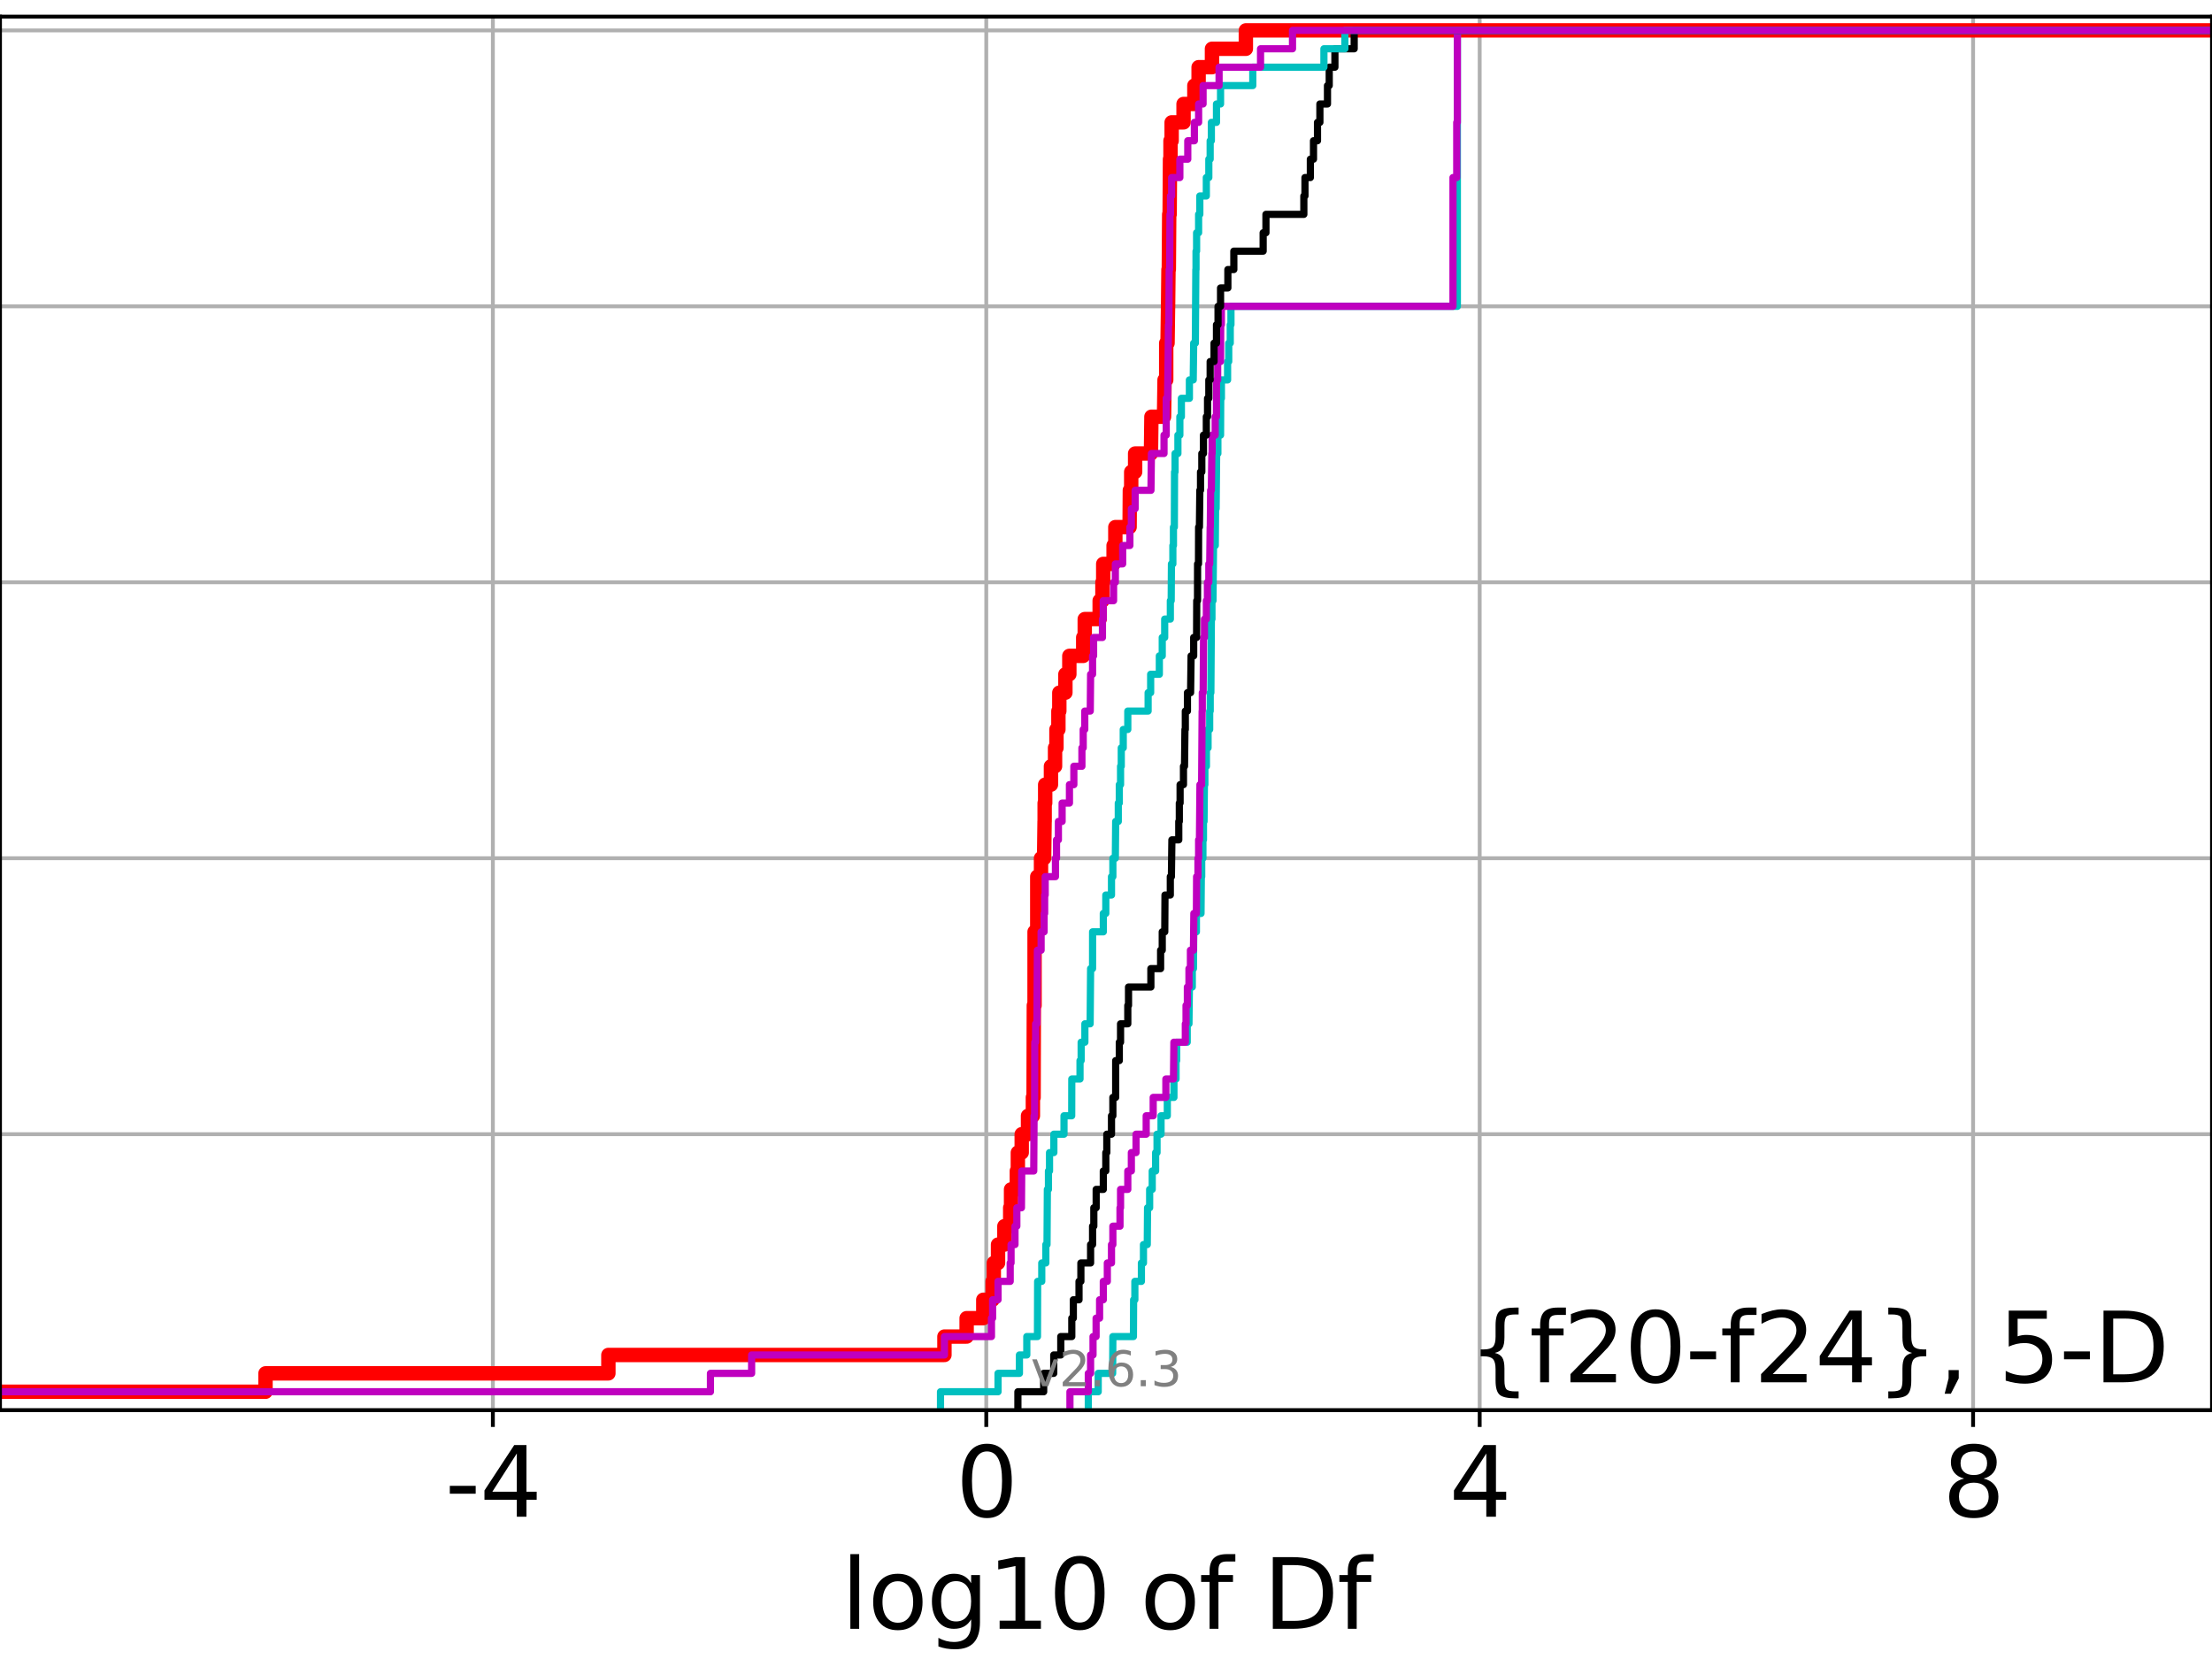 <?xml version="1.0" encoding="utf-8" standalone="no"?>
<!DOCTYPE svg PUBLIC "-//W3C//DTD SVG 1.1//EN"
  "http://www.w3.org/Graphics/SVG/1.1/DTD/svg11.dtd">
<svg xmlns:xlink="http://www.w3.org/1999/xlink" width="460.8pt" height="345.6pt" viewBox="0 0 460.8 345.6" xmlns="http://www.w3.org/2000/svg" version="1.1">
 <defs>
  <style type="text/css">*{stroke-linejoin: round; stroke-linecap: butt}</style>
 </defs>
 <g id="figure_1">
  <g id="patch_1">
   <path d="M 0 345.6 
L 460.8 345.6 
L 460.8 0 
L 0 0 
z
" style="fill: #ffffff"/>
  </g>
  <g id="axes_1">
   <g id="patch_2">
    <path d="M 0 293.76 
L 460.8 293.76 
L 460.8 3.456 
L 0 3.456 
z
" style="fill: #ffffff"/>
   </g>
   <g id="matplotlib.axis_1">
    <g id="xtick_1">
     <g id="line2d_1">
      <path d="M 102.674 293.76 
L 102.674 3.456 
" clip-path="url(#p46a1476a44)" style="fill: none; stroke: #b0b0b0; stroke-width: 0.8; stroke-linecap: square"/>
     </g>
     <g id="line2d_2">
      <defs>
       <path id="mdad76982f7" d="M 0 0 
L 0 3.5 
" style="stroke: #000000; stroke-width: 0.8"/>
      </defs>
      <g>
       <use xlink:href="#mdad76982f7" x="102.674" y="293.76" style="stroke: #000000; stroke-width: 0.8"/>
      </g>
     </g>
     <g id="text_1">
      <!-- -4 -->
      <g transform="translate(92.704 315.957) scale(0.2 -0.2)">
       <defs>
        <path id="DejaVuSans-2d" d="M 313 2009 
L 1997 2009 
L 1997 1497 
L 313 1497 
L 313 2009 
z
" transform="scale(0.016)"/>
        <path id="DejaVuSans-34" d="M 2419 4116 
L 825 1625 
L 2419 1625 
L 2419 4116 
z
M 2253 4666 
L 3047 4666 
L 3047 1625 
L 3713 1625 
L 3713 1100 
L 3047 1100 
L 3047 0 
L 2419 0 
L 2419 1100 
L 313 1100 
L 313 1709 
L 2253 4666 
z
" transform="scale(0.016)"/>
       </defs>
       <use xlink:href="#DejaVuSans-2d"/>
       <use xlink:href="#DejaVuSans-34" x="36.084"/>
      </g>
     </g>
    </g>
    <g id="xtick_2">
     <g id="line2d_3">
      <path d="M 205.46 293.76 
L 205.46 3.456 
" clip-path="url(#p46a1476a44)" style="fill: none; stroke: #b0b0b0; stroke-width: 0.8; stroke-linecap: square"/>
     </g>
     <g id="line2d_4">
      <g>
       <use xlink:href="#mdad76982f7" x="205.46" y="293.76" style="stroke: #000000; stroke-width: 0.8"/>
      </g>
     </g>
     <g id="text_2">
      <!-- 0 -->
      <g transform="translate(199.097 315.957) scale(0.2 -0.2)">
       <defs>
        <path id="DejaVuSans-30" d="M 2034 4250 
Q 1547 4250 1301 3770 
Q 1056 3291 1056 2328 
Q 1056 1369 1301 889 
Q 1547 409 2034 409 
Q 2525 409 2770 889 
Q 3016 1369 3016 2328 
Q 3016 3291 2770 3770 
Q 2525 4250 2034 4250 
z
M 2034 4750 
Q 2819 4750 3233 4129 
Q 3647 3509 3647 2328 
Q 3647 1150 3233 529 
Q 2819 -91 2034 -91 
Q 1250 -91 836 529 
Q 422 1150 422 2328 
Q 422 3509 836 4129 
Q 1250 4750 2034 4750 
z
" transform="scale(0.016)"/>
       </defs>
       <use xlink:href="#DejaVuSans-30"/>
      </g>
     </g>
    </g>
    <g id="xtick_3">
     <g id="line2d_5">
      <path d="M 308.245 293.76 
L 308.245 3.456 
" clip-path="url(#p46a1476a44)" style="fill: none; stroke: #b0b0b0; stroke-width: 0.8; stroke-linecap: square"/>
     </g>
     <g id="line2d_6">
      <g>
       <use xlink:href="#mdad76982f7" x="308.245" y="293.76" style="stroke: #000000; stroke-width: 0.8"/>
      </g>
     </g>
     <g id="text_3">
      <!-- 4 -->
      <g transform="translate(301.883 315.957) scale(0.2 -0.2)">
       <use xlink:href="#DejaVuSans-34"/>
      </g>
     </g>
    </g>
    <g id="xtick_4">
     <g id="line2d_7">
      <path d="M 411.031 293.76 
L 411.031 3.456 
" clip-path="url(#p46a1476a44)" style="fill: none; stroke: #b0b0b0; stroke-width: 0.8; stroke-linecap: square"/>
     </g>
     <g id="line2d_8">
      <g>
       <use xlink:href="#mdad76982f7" x="411.031" y="293.76" style="stroke: #000000; stroke-width: 0.8"/>
      </g>
     </g>
     <g id="text_4">
      <!-- 8 -->
      <g transform="translate(404.668 315.957) scale(0.2 -0.2)">
       <defs>
        <path id="DejaVuSans-38" d="M 2034 2216 
Q 1584 2216 1326 1975 
Q 1069 1734 1069 1313 
Q 1069 891 1326 650 
Q 1584 409 2034 409 
Q 2484 409 2743 651 
Q 3003 894 3003 1313 
Q 3003 1734 2745 1975 
Q 2488 2216 2034 2216 
z
M 1403 2484 
Q 997 2584 770 2862 
Q 544 3141 544 3541 
Q 544 4100 942 4425 
Q 1341 4750 2034 4750 
Q 2731 4750 3128 4425 
Q 3525 4100 3525 3541 
Q 3525 3141 3298 2862 
Q 3072 2584 2669 2484 
Q 3125 2378 3379 2068 
Q 3634 1759 3634 1313 
Q 3634 634 3220 271 
Q 2806 -91 2034 -91 
Q 1263 -91 848 271 
Q 434 634 434 1313 
Q 434 1759 690 2068 
Q 947 2378 1403 2484 
z
M 1172 3481 
Q 1172 3119 1398 2916 
Q 1625 2713 2034 2713 
Q 2441 2713 2670 2916 
Q 2900 3119 2900 3481 
Q 2900 3844 2670 4047 
Q 2441 4250 2034 4250 
Q 1625 4250 1398 4047 
Q 1172 3844 1172 3481 
z
" transform="scale(0.016)"/>
       </defs>
       <use xlink:href="#DejaVuSans-38"/>
      </g>
     </g>
    </g>
    <g id="text_5">
     <!-- log10 of Df -->
     <g transform="translate(175.214 339.313) scale(0.2 -0.2)">
      <defs>
       <path id="DejaVuSans-6c" d="M 603 4863 
L 1178 4863 
L 1178 0 
L 603 0 
L 603 4863 
z
" transform="scale(0.016)"/>
       <path id="DejaVuSans-6f" d="M 1959 3097 
Q 1497 3097 1228 2736 
Q 959 2375 959 1747 
Q 959 1119 1226 758 
Q 1494 397 1959 397 
Q 2419 397 2687 759 
Q 2956 1122 2956 1747 
Q 2956 2369 2687 2733 
Q 2419 3097 1959 3097 
z
M 1959 3584 
Q 2709 3584 3137 3096 
Q 3566 2609 3566 1747 
Q 3566 888 3137 398 
Q 2709 -91 1959 -91 
Q 1206 -91 779 398 
Q 353 888 353 1747 
Q 353 2609 779 3096 
Q 1206 3584 1959 3584 
z
" transform="scale(0.016)"/>
       <path id="DejaVuSans-67" d="M 2906 1791 
Q 2906 2416 2648 2759 
Q 2391 3103 1925 3103 
Q 1463 3103 1205 2759 
Q 947 2416 947 1791 
Q 947 1169 1205 825 
Q 1463 481 1925 481 
Q 2391 481 2648 825 
Q 2906 1169 2906 1791 
z
M 3481 434 
Q 3481 -459 3084 -895 
Q 2688 -1331 1869 -1331 
Q 1566 -1331 1297 -1286 
Q 1028 -1241 775 -1147 
L 775 -588 
Q 1028 -725 1275 -790 
Q 1522 -856 1778 -856 
Q 2344 -856 2625 -561 
Q 2906 -266 2906 331 
L 2906 616 
Q 2728 306 2450 153 
Q 2172 0 1784 0 
Q 1141 0 747 490 
Q 353 981 353 1791 
Q 353 2603 747 3093 
Q 1141 3584 1784 3584 
Q 2172 3584 2450 3431 
Q 2728 3278 2906 2969 
L 2906 3500 
L 3481 3500 
L 3481 434 
z
" transform="scale(0.016)"/>
       <path id="DejaVuSans-31" d="M 794 531 
L 1825 531 
L 1825 4091 
L 703 3866 
L 703 4441 
L 1819 4666 
L 2450 4666 
L 2450 531 
L 3481 531 
L 3481 0 
L 794 0 
L 794 531 
z
" transform="scale(0.016)"/>
       <path id="DejaVuSans-20" transform="scale(0.016)"/>
       <path id="DejaVuSans-66" d="M 2375 4863 
L 2375 4384 
L 1825 4384 
Q 1516 4384 1395 4259 
Q 1275 4134 1275 3809 
L 1275 3500 
L 2222 3500 
L 2222 3053 
L 1275 3053 
L 1275 0 
L 697 0 
L 697 3053 
L 147 3053 
L 147 3500 
L 697 3500 
L 697 3744 
Q 697 4328 969 4595 
Q 1241 4863 1831 4863 
L 2375 4863 
z
" transform="scale(0.016)"/>
       <path id="DejaVuSans-44" d="M 1259 4147 
L 1259 519 
L 2022 519 
Q 2988 519 3436 956 
Q 3884 1394 3884 2338 
Q 3884 3275 3436 3711 
Q 2988 4147 2022 4147 
L 1259 4147 
z
M 628 4666 
L 1925 4666 
Q 3281 4666 3915 4102 
Q 4550 3538 4550 2338 
Q 4550 1131 3912 565 
Q 3275 0 1925 0 
L 628 0 
L 628 4666 
z
" transform="scale(0.016)"/>
      </defs>
      <use xlink:href="#DejaVuSans-6c"/>
      <use xlink:href="#DejaVuSans-6f" x="27.783"/>
      <use xlink:href="#DejaVuSans-67" x="88.965"/>
      <use xlink:href="#DejaVuSans-31" x="152.441"/>
      <use xlink:href="#DejaVuSans-30" x="216.064"/>
      <use xlink:href="#DejaVuSans-20" x="279.688"/>
      <use xlink:href="#DejaVuSans-6f" x="311.475"/>
      <use xlink:href="#DejaVuSans-66" x="372.656"/>
      <use xlink:href="#DejaVuSans-20" x="407.861"/>
      <use xlink:href="#DejaVuSans-44" x="439.648"/>
      <use xlink:href="#DejaVuSans-66" x="516.65"/>
     </g>
    </g>
   </g>
   <g id="matplotlib.axis_2">
    <g id="ytick_1">
     <g id="line2d_9">
      <path d="M 0 293.76 
L 460.8 293.76 
" clip-path="url(#p46a1476a44)" style="fill: none; stroke: #b0b0b0; stroke-width: 0.8; stroke-linecap: square"/>
     </g>
     <g id="line2d_10">
      <defs>
       <path id="mc9bca514ea" d="M 0 0 
L -3.5 0 
" style="stroke: #000000; stroke-width: 0.8"/>
      </defs>
      <g>
       <use xlink:href="#mc9bca514ea" x="0" y="293.76" style="stroke: #000000; stroke-width: 0.8"/>
      </g>
     </g>
    </g>
    <g id="ytick_2">
     <g id="line2d_11">
      <path d="M 0 236.274 
L 460.8 236.274 
" clip-path="url(#p46a1476a44)" style="fill: none; stroke: #b0b0b0; stroke-width: 0.8; stroke-linecap: square"/>
     </g>
     <g id="line2d_12">
      <g>
       <use xlink:href="#mc9bca514ea" x="0" y="236.274" style="stroke: #000000; stroke-width: 0.8"/>
      </g>
     </g>
    </g>
    <g id="ytick_3">
     <g id="line2d_13">
      <path d="M 0 178.788 
L 460.8 178.788 
" clip-path="url(#p46a1476a44)" style="fill: none; stroke: #b0b0b0; stroke-width: 0.8; stroke-linecap: square"/>
     </g>
     <g id="line2d_14">
      <g>
       <use xlink:href="#mc9bca514ea" x="0" y="178.788" style="stroke: #000000; stroke-width: 0.8"/>
      </g>
     </g>
    </g>
    <g id="ytick_4">
     <g id="line2d_15">
      <path d="M 0 121.302 
L 460.8 121.302 
" clip-path="url(#p46a1476a44)" style="fill: none; stroke: #b0b0b0; stroke-width: 0.8; stroke-linecap: square"/>
     </g>
     <g id="line2d_16">
      <g>
       <use xlink:href="#mc9bca514ea" x="0" y="121.302" style="stroke: #000000; stroke-width: 0.8"/>
      </g>
     </g>
    </g>
    <g id="ytick_5">
     <g id="line2d_17">
      <path d="M 0 63.816 
L 460.8 63.816 
" clip-path="url(#p46a1476a44)" style="fill: none; stroke: #b0b0b0; stroke-width: 0.8; stroke-linecap: square"/>
     </g>
     <g id="line2d_18">
      <g>
       <use xlink:href="#mc9bca514ea" x="0" y="63.816" style="stroke: #000000; stroke-width: 0.8"/>
      </g>
     </g>
    </g>
    <g id="ytick_6">
     <g id="line2d_19">
      <path d="M 0 6.33 
L 460.8 6.33 
" clip-path="url(#p46a1476a44)" style="fill: none; stroke: #b0b0b0; stroke-width: 0.8; stroke-linecap: square"/>
     </g>
     <g id="line2d_20">
      <g>
       <use xlink:href="#mc9bca514ea" x="0" y="6.33" style="stroke: #000000; stroke-width: 0.8"/>
      </g>
     </g>
    </g>
   </g>
   <g id="line2d_21">
    <path d="M -1 289.928 
L 55.311 289.928 
L 55.311 286.095 
L 126.738 286.095 
L 126.738 282.263 
L 196.744 282.263 
L 196.744 278.43 
L 201.367 278.43 
L 201.367 274.598 
L 204.837 274.598 
L 204.837 270.766 
L 206.777 270.766 
L 206.777 266.933 
L 207.025 266.933 
L 207.025 263.101 
L 207.908 263.101 
L 207.908 259.268 
L 209.233 259.268 
L 209.233 255.436 
L 210.444 255.436 
L 210.444 251.604 
L 210.62 251.604 
L 210.62 247.771 
L 211.827 247.771 
L 211.827 243.939 
L 212.038 243.939 
L 212.038 240.106 
L 212.842 240.106 
L 212.842 236.274 
L 214.155 236.274 
L 214.155 232.442 
L 215.169 232.442 
L 215.169 228.609 
L 215.315 228.609 
L 215.367 209.447 
L 215.517 209.447 
L 215.522 194.118 
L 216.082 194.118 
L 216.082 182.621 
L 216.862 182.621 
L 216.862 178.788 
L 217.508 178.788 
L 217.604 171.123 
L 217.62 171.123 
L 217.62 167.291 
L 217.731 167.291 
L 217.731 163.459 
L 218.933 163.459 
L 218.933 159.626 
L 219.786 159.626 
L 219.786 155.794 
L 220.078 155.794 
L 220.078 151.961 
L 220.484 151.961 
L 220.484 148.129 
L 220.676 148.129 
L 220.676 144.297 
L 221.941 144.297 
L 221.941 140.464 
L 222.764 140.464 
L 222.764 136.632 
L 225.653 136.632 
L 225.653 132.799 
L 225.973 132.799 
L 225.973 128.967 
L 229.081 128.967 
L 229.081 125.135 
L 229.657 125.135 
L 229.657 121.302 
L 229.823 121.302 
L 229.823 117.47 
L 231.981 117.47 
L 231.981 113.637 
L 232.347 113.637 
L 232.347 109.805 
L 235.316 109.805 
L 235.368 102.14 
L 235.653 102.14 
L 235.653 98.308 
L 236.468 98.308 
L 236.468 94.475 
L 239.767 94.475 
L 239.861 86.811 
L 242.487 86.811 
L 242.598 79.146 
L 242.944 79.146 
L 242.945 71.481 
L 243.22 71.481 
L 243.327 63.816 
L 243.333 63.816 
L 243.415 56.151 
L 243.487 56.151 
L 243.568 44.654 
L 243.658 44.654 
L 243.734 33.157 
L 243.835 33.157 
L 243.835 29.325 
L 244.074 29.325 
L 244.074 25.492 
L 246.557 25.492 
L 246.557 21.66 
L 248.81 21.66 
L 248.81 17.827 
L 249.693 17.827 
L 249.693 13.995 
L 252.476 13.995 
L 252.476 10.163 
L 259.535 10.163 
L 259.535 6.33 
L 259.535 6.33 
L 460.8 6.33 
L 460.8 6.33 
" clip-path="url(#p46a1476a44)" style="fill: none; stroke: #ff0000; stroke-width: 3; stroke-linecap: square"/>
   </g>
   <g id="line2d_22">
    <path d="M 226.715 293.76 
L 226.715 289.928 
L 228.777 289.928 
L 228.777 286.095 
L 231.783 286.095 
L 231.83 278.43 
L 236.115 278.43 
L 236.153 270.766 
L 236.413 270.766 
L 236.413 266.933 
L 237.776 266.933 
L 237.776 263.101 
L 238.204 263.101 
L 238.204 259.268 
L 238.997 259.268 
L 239.056 251.604 
L 239.492 251.604 
L 239.492 247.771 
L 240.031 247.771 
L 240.031 243.939 
L 240.739 243.939 
L 240.739 240.106 
L 241.032 240.106 
L 241.032 236.274 
L 241.865 236.274 
L 241.865 232.442 
L 243.172 232.442 
L 243.172 228.609 
L 244.552 228.609 
L 244.552 224.777 
L 244.991 224.777 
L 244.991 220.944 
L 245.121 220.944 
L 245.121 217.112 
L 247.319 217.112 
L 247.319 213.28 
L 247.682 213.28 
L 247.77 205.615 
L 248.375 205.615 
L 248.375 201.782 
L 248.617 201.782 
L 248.677 194.118 
L 249.233 194.118 
L 249.233 190.285 
L 250.194 190.285 
L 250.26 182.621 
L 250.337 182.621 
L 250.337 178.788 
L 250.59 178.788 
L 250.59 174.956 
L 250.704 174.956 
L 250.704 171.123 
L 250.826 171.123 
L 250.899 163.459 
L 250.997 163.459 
L 250.997 159.626 
L 251.317 159.626 
L 251.317 155.794 
L 251.661 155.794 
L 251.661 151.961 
L 251.998 151.961 
L 251.998 148.129 
L 252.111 148.129 
L 252.111 144.297 
L 252.247 144.297 
L 252.353 128.967 
L 252.472 128.967 
L 252.472 125.135 
L 252.688 125.135 
L 252.798 113.637 
L 253.165 113.637 
L 253.229 105.973 
L 253.34 105.973 
L 253.45 94.475 
L 253.708 94.475 
L 253.708 90.643 
L 254.263 90.643 
L 254.3 82.978 
L 254.442 82.978 
L 254.442 79.146 
L 255.728 79.146 
L 255.728 75.313 
L 255.967 75.313 
L 255.967 71.481 
L 256.285 71.481 
L 256.285 67.649 
L 256.432 67.649 
L 256.432 63.816 
L 303.596 63.816 
L 303.596 6.33 
L 303.596 6.33 
L 460.8 6.33 
L 460.8 6.33 
" clip-path="url(#p46a1476a44)" style="fill: none; stroke: #00bfbf; stroke-width: 1.5; stroke-linecap: square"/>
   </g>
   <g id="line2d_23">
    <path d="M 222.889 293.76 
L 222.889 289.928 
L 226.715 289.928 
L 226.715 286.095 
L 227.19 286.095 
L 227.19 282.263 
L 227.697 282.263 
L 227.697 278.43 
L 228.338 278.43 
L 228.338 274.598 
L 229.066 274.598 
L 229.066 270.766 
L 229.839 270.766 
L 229.839 266.933 
L 230.676 266.933 
L 230.676 263.101 
L 231.545 263.101 
L 231.545 259.268 
L 231.83 259.268 
L 231.83 255.436 
L 233.316 255.436 
L 233.316 251.604 
L 233.431 251.604 
L 233.431 247.771 
L 234.941 247.771 
L 234.941 243.939 
L 235.681 243.939 
L 235.681 240.106 
L 236.656 240.106 
L 236.656 236.274 
L 238.773 236.274 
L 238.773 232.442 
L 240.231 232.442 
L 240.231 228.609 
L 242.872 228.609 
L 242.872 224.777 
L 244.46 224.777 
L 244.541 217.112 
L 246.925 217.112 
L 246.925 213.28 
L 247.073 213.28 
L 247.073 209.447 
L 247.352 209.447 
L 247.352 205.615 
L 247.682 205.615 
L 247.682 201.782 
L 247.986 201.782 
L 247.986 197.95 
L 248.617 197.95 
L 248.7 190.285 
L 249.233 190.285 
L 249.274 182.621 
L 249.556 182.621 
L 249.556 178.788 
L 249.693 178.788 
L 249.693 174.956 
L 249.865 174.956 
L 249.97 163.459 
L 250.318 163.459 
L 250.425 148.129 
L 250.46 148.129 
L 250.46 144.297 
L 250.636 144.297 
L 250.724 132.799 
L 250.907 132.799 
L 250.907 128.967 
L 251.307 128.967 
L 251.307 125.135 
L 251.53 125.135 
L 251.53 121.302 
L 251.82 121.302 
L 251.82 117.47 
L 252.008 117.47 
L 252.099 109.805 
L 252.128 109.805 
L 252.197 102.14 
L 252.342 102.14 
L 252.448 94.475 
L 252.506 94.475 
L 252.506 90.643 
L 253.145 90.643 
L 253.145 86.811 
L 253.415 86.811 
L 253.422 79.146 
L 253.663 79.146 
L 253.663 75.313 
L 254.263 75.313 
L 254.3 67.649 
L 254.435 67.649 
L 254.435 63.816 
L 302.682 63.816 
L 302.682 36.989 
L 303.464 36.989 
L 303.464 25.492 
L 303.594 25.492 
L 303.596 6.33 
L 303.596 6.33 
L 460.8 6.33 
L 460.8 6.33 
" clip-path="url(#p46a1476a44)" style="fill: none; stroke: #bf00bf; stroke-width: 1.5; stroke-linecap: square"/>
   </g>
   <g id="line2d_24">
    <path d="M 212.048 293.76 
L 212.048 289.928 
L 217.419 289.928 
L 217.419 286.095 
L 219.516 286.095 
L 219.516 282.263 
L 220.981 282.263 
L 220.981 278.43 
L 223.275 278.43 
L 223.275 274.598 
L 223.596 274.598 
L 223.596 270.766 
L 224.779 270.766 
L 224.779 266.933 
L 225.168 266.933 
L 225.168 263.101 
L 227.19 263.101 
L 227.19 259.268 
L 227.603 259.268 
L 227.603 255.436 
L 227.864 255.436 
L 227.864 251.604 
L 228.353 251.604 
L 228.353 247.771 
L 229.839 247.771 
L 229.839 243.939 
L 230.36 243.939 
L 230.36 240.106 
L 230.569 240.106 
L 230.569 236.274 
L 231.545 236.274 
L 231.545 232.442 
L 231.83 232.442 
L 231.83 228.609 
L 232.416 228.609 
L 232.417 220.944 
L 233.172 220.944 
L 233.172 217.112 
L 233.431 217.112 
L 233.431 213.28 
L 234.941 213.28 
L 234.941 209.447 
L 235.092 209.447 
L 235.092 205.615 
L 239.748 205.615 
L 239.748 201.782 
L 241.776 201.782 
L 241.776 197.95 
L 242.116 197.95 
L 242.116 194.118 
L 242.642 194.118 
L 242.69 186.453 
L 243.798 186.453 
L 243.798 182.621 
L 244.025 182.621 
L 244.127 174.956 
L 245.56 174.956 
L 245.56 171.123 
L 245.675 171.123 
L 245.675 167.291 
L 245.836 167.291 
L 245.836 163.459 
L 246.538 163.459 
L 246.538 159.626 
L 246.756 159.626 
L 246.844 151.961 
L 246.924 151.961 
L 246.924 148.129 
L 247.367 148.129 
L 247.367 144.297 
L 248.022 144.297 
L 248.126 136.632 
L 248.667 136.632 
L 248.667 132.799 
L 249.274 132.799 
L 249.301 125.135 
L 249.466 125.135 
L 249.478 117.47 
L 249.671 117.47 
L 249.693 109.805 
L 249.861 109.805 
L 249.945 102.14 
L 250.089 102.14 
L 250.089 98.308 
L 250.36 98.308 
L 250.36 94.475 
L 250.702 94.475 
L 250.702 90.643 
L 251.3 90.643 
L 251.3 86.811 
L 251.555 86.811 
L 251.555 82.978 
L 251.82 82.978 
L 251.82 79.146 
L 252.099 79.146 
L 252.099 75.313 
L 252.908 75.313 
L 252.908 71.481 
L 253.415 71.481 
L 253.415 67.649 
L 253.74 67.649 
L 253.74 63.816 
L 254.263 63.816 
L 254.263 59.984 
L 255.787 59.984 
L 255.787 56.151 
L 257.031 56.151 
L 257.031 52.319 
L 263.138 52.319 
L 263.138 48.487 
L 263.72 48.487 
L 263.72 44.654 
L 271.615 44.654 
L 271.615 40.822 
L 271.849 40.822 
L 271.849 36.989 
L 272.971 36.989 
L 272.971 33.157 
L 273.626 33.157 
L 273.626 29.325 
L 274.458 29.325 
L 274.458 25.492 
L 274.958 25.492 
L 274.958 21.66 
L 276.539 21.66 
L 276.539 17.827 
L 276.902 17.827 
L 276.902 13.995 
L 278.087 13.995 
L 278.087 10.163 
L 282.102 10.163 
L 282.102 6.33 
L 282.102 6.33 
L 460.8 6.33 
L 460.8 6.33 
" clip-path="url(#p46a1476a44)" style="fill: none; stroke: #000000; stroke-width: 1.5; stroke-linecap: square"/>
   </g>
   <g id="line2d_25">
    <path d="M 195.924 293.76 
L 195.924 289.928 
L 207.908 289.928 
L 207.908 286.095 
L 212.367 286.095 
L 212.367 282.263 
L 213.901 282.263 
L 213.901 278.43 
L 216.126 278.43 
L 216.16 266.933 
L 217.018 266.933 
L 217.018 263.101 
L 217.868 263.101 
L 217.868 259.268 
L 218.113 259.268 
L 218.185 247.771 
L 218.412 247.771 
L 218.412 243.939 
L 218.637 243.939 
L 218.637 240.106 
L 219.539 240.106 
L 219.539 236.274 
L 221.653 236.274 
L 221.653 232.442 
L 223.256 232.442 
L 223.275 224.777 
L 224.986 224.777 
L 224.986 220.944 
L 225.224 220.944 
L 225.224 217.112 
L 226 217.112 
L 226 213.28 
L 227.095 213.28 
L 227.193 201.782 
L 227.601 201.782 
L 227.608 194.118 
L 229.839 194.118 
L 229.839 190.285 
L 230.36 190.285 
L 230.36 186.453 
L 231.545 186.453 
L 231.545 182.621 
L 231.83 182.621 
L 231.83 178.788 
L 232.347 178.788 
L 232.416 171.123 
L 232.96 171.123 
L 232.96 167.291 
L 233.172 167.291 
L 233.172 163.459 
L 233.431 163.459 
L 233.431 159.626 
L 233.58 159.626 
L 233.58 155.794 
L 233.993 155.794 
L 233.993 151.961 
L 234.941 151.961 
L 234.941 148.129 
L 239.175 148.129 
L 239.175 144.297 
L 239.704 144.297 
L 239.704 140.464 
L 241.512 140.464 
L 241.512 136.632 
L 242.116 136.632 
L 242.116 132.799 
L 242.627 132.799 
L 242.627 128.967 
L 243.805 128.967 
L 243.805 125.135 
L 243.983 125.135 
L 244.033 117.47 
L 244.329 117.47 
L 244.329 113.637 
L 244.451 113.637 
L 244.451 109.805 
L 244.639 109.805 
L 244.68 98.308 
L 244.788 98.308 
L 244.788 94.475 
L 245.38 94.475 
L 245.38 90.643 
L 245.786 90.643 
L 245.786 86.811 
L 246.103 86.811 
L 246.103 82.978 
L 247.773 82.978 
L 247.773 79.146 
L 248.57 79.146 
L 248.667 71.481 
L 249.015 71.481 
L 249.116 56.151 
L 249.154 56.151 
L 249.154 52.319 
L 249.274 52.319 
L 249.274 48.487 
L 249.693 48.487 
L 249.693 44.654 
L 249.945 44.654 
L 249.945 40.822 
L 251.3 40.822 
L 251.3 36.989 
L 251.82 36.989 
L 251.82 33.157 
L 252.099 33.157 
L 252.099 29.325 
L 252.35 29.325 
L 252.35 25.492 
L 253.415 25.492 
L 253.415 21.66 
L 254.263 21.66 
L 254.263 17.827 
L 260.978 17.827 
L 260.978 13.995 
L 275.797 13.995 
L 275.797 10.163 
L 280.163 10.163 
L 280.163 6.33 
L 280.163 6.33 
L 460.8 6.33 
L 460.8 6.33 
" clip-path="url(#p46a1476a44)" style="fill: none; stroke: #00bfbf; stroke-width: 1.5; stroke-linecap: square"/>
   </g>
   <g id="line2d_26">
    <path d="M -1 289.928 
L 148 289.928 
L 148 286.095 
L 156.576 286.095 
L 156.576 282.263 
L 196.744 282.263 
L 196.744 278.43 
L 206.539 278.43 
L 206.539 274.598 
L 206.777 274.598 
L 206.777 270.766 
L 207.908 270.766 
L 207.908 266.933 
L 210.444 266.933 
L 210.444 263.101 
L 210.62 263.101 
L 210.62 259.268 
L 211.441 259.268 
L 211.441 255.436 
L 211.827 255.436 
L 211.827 251.604 
L 212.785 251.604 
L 212.842 243.939 
L 215.349 243.939 
L 215.417 232.442 
L 215.522 232.442 
L 215.562 217.112 
L 215.737 217.112 
L 215.737 213.28 
L 216.008 213.28 
L 216.107 197.95 
L 216.882 197.95 
L 216.882 194.118 
L 217.508 194.118 
L 217.508 190.285 
L 217.62 190.285 
L 217.62 186.453 
L 217.731 186.453 
L 217.731 182.621 
L 219.871 182.621 
L 219.871 178.788 
L 220.093 178.788 
L 220.093 174.956 
L 220.484 174.956 
L 220.484 171.123 
L 221.258 171.123 
L 221.258 167.291 
L 222.786 167.291 
L 222.786 163.459 
L 223.704 163.459 
L 223.704 159.626 
L 225.383 159.626 
L 225.383 155.794 
L 225.653 155.794 
L 225.653 151.961 
L 225.976 151.961 
L 225.976 148.129 
L 227.121 148.129 
L 227.193 140.464 
L 227.601 140.464 
L 227.601 136.632 
L 227.817 136.632 
L 227.817 132.799 
L 229.66 132.799 
L 229.66 128.967 
L 229.823 128.967 
L 229.823 125.135 
L 231.981 125.135 
L 231.981 121.302 
L 232.347 121.302 
L 232.347 117.47 
L 233.87 117.47 
L 233.87 113.637 
L 235.373 113.637 
L 235.373 109.805 
L 235.684 109.805 
L 235.684 105.973 
L 236.468 105.973 
L 236.468 102.14 
L 239.767 102.14 
L 239.861 94.475 
L 242.487 94.475 
L 242.487 90.643 
L 242.944 90.643 
L 242.945 82.978 
L 243.22 82.978 
L 243.327 75.313 
L 243.333 75.313 
L 243.418 67.649 
L 243.494 67.649 
L 243.569 56.151 
L 243.658 56.151 
L 243.734 44.654 
L 243.837 44.654 
L 243.837 40.822 
L 244.074 40.822 
L 244.074 36.989 
L 245.786 36.989 
L 245.786 33.157 
L 247.436 33.157 
L 247.436 29.325 
L 248.81 29.325 
L 248.81 25.492 
L 249.693 25.492 
L 249.693 21.66 
L 250.621 21.66 
L 250.621 17.827 
L 253.956 17.827 
L 253.956 13.995 
L 262.594 13.995 
L 262.594 10.163 
L 269.251 10.163 
L 269.251 6.33 
L 269.251 6.33 
L 460.8 6.33 
L 460.8 6.33 
" clip-path="url(#p46a1476a44)" style="fill: none; stroke: #bf00bf; stroke-width: 1.5; stroke-linecap: square"/>
   </g>
   <g id="patch_3">
    <path d="M 0 293.76 
L 0 3.456 
" style="fill: none; stroke: #000000; stroke-width: 0.8; stroke-linejoin: miter; stroke-linecap: square"/>
   </g>
   <g id="patch_4">
    <path d="M 460.8 293.76 
L 460.8 3.456 
" style="fill: none; stroke: #000000; stroke-width: 0.8; stroke-linejoin: miter; stroke-linecap: square"/>
   </g>
   <g id="patch_5">
    <path d="M 0 293.76 
L 460.8 293.76 
" style="fill: none; stroke: #000000; stroke-width: 0.8; stroke-linejoin: miter; stroke-linecap: square"/>
   </g>
   <g id="patch_6">
    <path d="M 0 3.456 
L 460.8 3.456 
" style="fill: none; stroke: #000000; stroke-width: 0.8; stroke-linejoin: miter; stroke-linecap: square"/>
   </g>
   <g id="text_6">
    <!-- {f20-f24}, 5-D -->
    <g transform="translate(305.884 287.954) scale(0.2 -0.2)">
     <defs>
      <path id="DejaVuSans-7b" d="M 3272 -594 
L 3272 -1044 
L 3078 -1044 
Q 2300 -1044 2036 -812 
Q 1772 -581 1772 109 
L 1772 856 
Q 1772 1328 1603 1509 
Q 1434 1691 991 1691 
L 800 1691 
L 800 2138 
L 991 2138 
Q 1438 2138 1605 2317 
Q 1772 2497 1772 2963 
L 1772 3713 
Q 1772 4403 2036 4633 
Q 2300 4863 3078 4863 
L 3272 4863 
L 3272 4416 
L 3059 4416 
Q 2619 4416 2484 4278 
Q 2350 4141 2350 3700 
L 2350 2925 
Q 2350 2434 2208 2212 
Q 2066 1991 1722 1913 
Q 2069 1828 2209 1606 
Q 2350 1384 2350 897 
L 2350 122 
Q 2350 -319 2484 -456 
Q 2619 -594 3059 -594 
L 3272 -594 
z
" transform="scale(0.016)"/>
      <path id="DejaVuSans-32" d="M 1228 531 
L 3431 531 
L 3431 0 
L 469 0 
L 469 531 
Q 828 903 1448 1529 
Q 2069 2156 2228 2338 
Q 2531 2678 2651 2914 
Q 2772 3150 2772 3378 
Q 2772 3750 2511 3984 
Q 2250 4219 1831 4219 
Q 1534 4219 1204 4116 
Q 875 4013 500 3803 
L 500 4441 
Q 881 4594 1212 4672 
Q 1544 4750 1819 4750 
Q 2544 4750 2975 4387 
Q 3406 4025 3406 3419 
Q 3406 3131 3298 2873 
Q 3191 2616 2906 2266 
Q 2828 2175 2409 1742 
Q 1991 1309 1228 531 
z
" transform="scale(0.016)"/>
      <path id="DejaVuSans-7d" d="M 800 -594 
L 1019 -594 
Q 1456 -594 1589 -459 
Q 1722 -325 1722 122 
L 1722 897 
Q 1722 1384 1862 1606 
Q 2003 1828 2350 1913 
Q 2003 1991 1862 2212 
Q 1722 2434 1722 2925 
L 1722 3700 
Q 1722 4144 1589 4280 
Q 1456 4416 1019 4416 
L 800 4416 
L 800 4863 
L 997 4863 
Q 1775 4863 2036 4633 
Q 2297 4403 2297 3713 
L 2297 2963 
Q 2297 2497 2465 2317 
Q 2634 2138 3078 2138 
L 3272 2138 
L 3272 1691 
L 3078 1691 
Q 2634 1691 2465 1509 
Q 2297 1328 2297 856 
L 2297 109 
Q 2297 -581 2036 -812 
Q 1775 -1044 997 -1044 
L 800 -1044 
L 800 -594 
z
" transform="scale(0.016)"/>
      <path id="DejaVuSans-2c" d="M 750 794 
L 1409 794 
L 1409 256 
L 897 -744 
L 494 -744 
L 750 256 
L 750 794 
z
" transform="scale(0.016)"/>
      <path id="DejaVuSans-35" d="M 691 4666 
L 3169 4666 
L 3169 4134 
L 1269 4134 
L 1269 2991 
Q 1406 3038 1543 3061 
Q 1681 3084 1819 3084 
Q 2600 3084 3056 2656 
Q 3513 2228 3513 1497 
Q 3513 744 3044 326 
Q 2575 -91 1722 -91 
Q 1428 -91 1123 -41 
Q 819 9 494 109 
L 494 744 
Q 775 591 1075 516 
Q 1375 441 1709 441 
Q 2250 441 2565 725 
Q 2881 1009 2881 1497 
Q 2881 1984 2565 2268 
Q 2250 2553 1709 2553 
Q 1456 2553 1204 2497 
Q 953 2441 691 2322 
L 691 4666 
z
" transform="scale(0.016)"/>
     </defs>
     <use xlink:href="#DejaVuSans-7b"/>
     <use xlink:href="#DejaVuSans-66" x="63.623"/>
     <use xlink:href="#DejaVuSans-32" x="98.828"/>
     <use xlink:href="#DejaVuSans-30" x="162.451"/>
     <use xlink:href="#DejaVuSans-2d" x="226.074"/>
     <use xlink:href="#DejaVuSans-66" x="262.158"/>
     <use xlink:href="#DejaVuSans-32" x="297.363"/>
     <use xlink:href="#DejaVuSans-34" x="360.986"/>
     <use xlink:href="#DejaVuSans-7d" x="424.609"/>
     <use xlink:href="#DejaVuSans-2c" x="488.232"/>
     <use xlink:href="#DejaVuSans-20" x="520.02"/>
     <use xlink:href="#DejaVuSans-35" x="551.807"/>
     <use xlink:href="#DejaVuSans-2d" x="615.43"/>
     <use xlink:href="#DejaVuSans-44" x="651.514"/>
    </g>
   </g>
   <g id="text_7">
    <!-- v2.6.3 -->
    <g style="fill: #808080" transform="translate(214.719 288.777) scale(0.1 -0.1)">
     <defs>
      <path id="DejaVuSans-76" d="M 191 3500 
L 800 3500 
L 1894 563 
L 2988 3500 
L 3597 3500 
L 2284 0 
L 1503 0 
L 191 3500 
z
" transform="scale(0.016)"/>
      <path id="DejaVuSans-2e" d="M 684 794 
L 1344 794 
L 1344 0 
L 684 0 
L 684 794 
z
" transform="scale(0.016)"/>
      <path id="DejaVuSans-36" d="M 2113 2584 
Q 1688 2584 1439 2293 
Q 1191 2003 1191 1497 
Q 1191 994 1439 701 
Q 1688 409 2113 409 
Q 2538 409 2786 701 
Q 3034 994 3034 1497 
Q 3034 2003 2786 2293 
Q 2538 2584 2113 2584 
z
M 3366 4563 
L 3366 3988 
Q 3128 4100 2886 4159 
Q 2644 4219 2406 4219 
Q 1781 4219 1451 3797 
Q 1122 3375 1075 2522 
Q 1259 2794 1537 2939 
Q 1816 3084 2150 3084 
Q 2853 3084 3261 2657 
Q 3669 2231 3669 1497 
Q 3669 778 3244 343 
Q 2819 -91 2113 -91 
Q 1303 -91 875 529 
Q 447 1150 447 2328 
Q 447 3434 972 4092 
Q 1497 4750 2381 4750 
Q 2619 4750 2861 4703 
Q 3103 4656 3366 4563 
z
" transform="scale(0.016)"/>
      <path id="DejaVuSans-33" d="M 2597 2516 
Q 3050 2419 3304 2112 
Q 3559 1806 3559 1356 
Q 3559 666 3084 287 
Q 2609 -91 1734 -91 
Q 1441 -91 1130 -33 
Q 819 25 488 141 
L 488 750 
Q 750 597 1062 519 
Q 1375 441 1716 441 
Q 2309 441 2620 675 
Q 2931 909 2931 1356 
Q 2931 1769 2642 2001 
Q 2353 2234 1838 2234 
L 1294 2234 
L 1294 2753 
L 1863 2753 
Q 2328 2753 2575 2939 
Q 2822 3125 2822 3475 
Q 2822 3834 2567 4026 
Q 2313 4219 1838 4219 
Q 1578 4219 1281 4162 
Q 984 4106 628 3988 
L 628 4550 
Q 988 4650 1302 4700 
Q 1616 4750 1894 4750 
Q 2613 4750 3031 4423 
Q 3450 4097 3450 3541 
Q 3450 3153 3228 2886 
Q 3006 2619 2597 2516 
z
" transform="scale(0.016)"/>
     </defs>
     <use xlink:href="#DejaVuSans-76"/>
     <use xlink:href="#DejaVuSans-32" x="59.18"/>
     <use xlink:href="#DejaVuSans-2e" x="122.803"/>
     <use xlink:href="#DejaVuSans-36" x="154.59"/>
     <use xlink:href="#DejaVuSans-2e" x="218.213"/>
     <use xlink:href="#DejaVuSans-33" x="250"/>
    </g>
   </g>
  </g>
 </g>
 <defs>
  <clipPath id="p46a1476a44">
   <rect x="0" y="3.456" width="460.8" height="290.304"/>
  </clipPath>
 </defs>
</svg>
